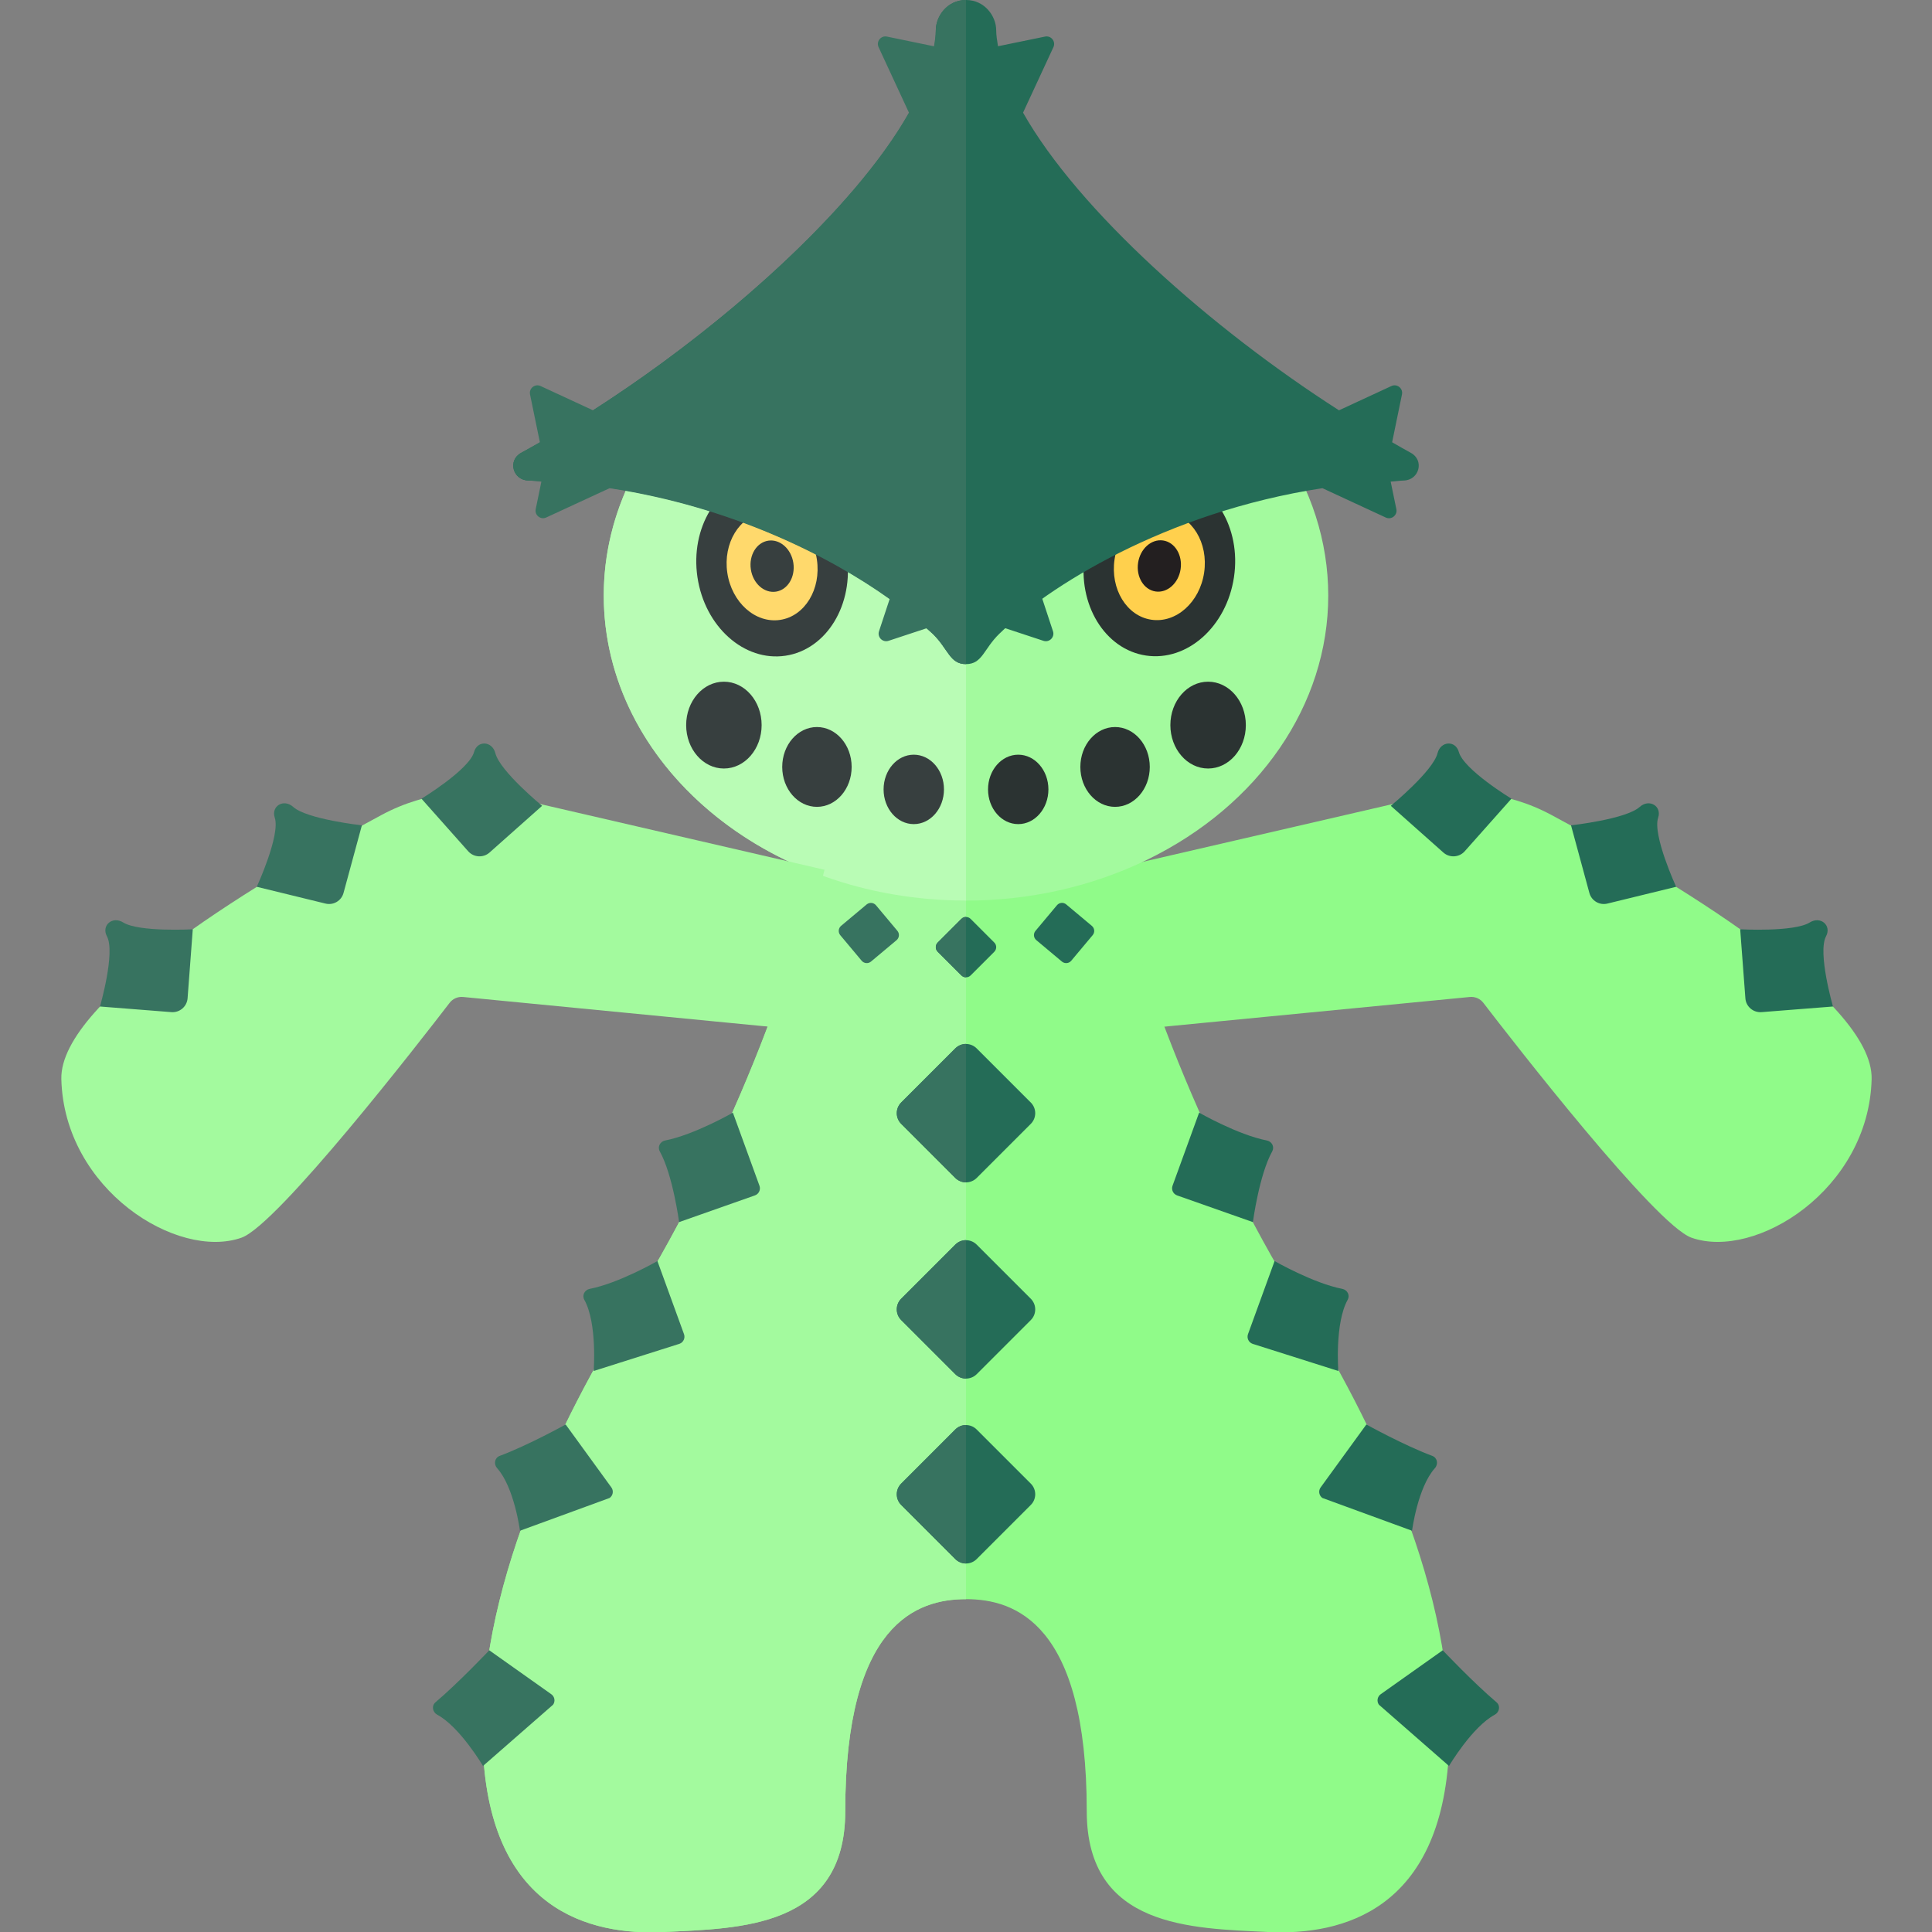 <?xml version="1.0" encoding="utf-8"?>
<!-- Generator: Adobe Illustrator 23.0.6, SVG Export Plug-In . SVG Version: 6.00 Build 0)  -->
<svg version="1.1" xmlns="http://www.w3.org/2000/svg" xmlns:xlink="http://www.w3.org/1999/xlink" x="0px" y="0px" width="32px"
	 height="32px" viewBox="0 0 32 32" enable-background="new 0 0 32 32" xml:space="preserve">
<rect x="0" y="0" width="32" height="32" fill="#808080" stroke="none"/>
<g id="labels">
	<g>
	</g>
</g>
<g id="icons">
	<g>
		<g>
			<path fill="#90FB89" d="M23.3,13.264c0.798-0.245,1.655-0.163,2.39,0.231c1.878,1.006,5.344,3.047,5.31,4.38
				c-0.047,1.828-1.922,3-2.984,2.625c-0.599-0.212-2.972-3.271-3.448-3.891c-0.052-0.068-0.136-0.104-0.222-0.096l-5.331,0.518
				l-0.656-2.625L23.3,13.264z"/>
			<path fill="#246C57" d="M24.26,14.1l0.774-0.871c0,0-0.791-0.481-0.871-0.774c-0.054-0.196-0.301-0.184-0.353,0.021
				c-0.075,0.297-0.774,0.871-0.774,0.871l0.871,0.774C24.01,14.212,24.168,14.203,24.26,14.1z"/>
			<path fill="#246C57" d="M26.628,14.965l1.134-0.277c0,0-0.394-0.856-0.298-1.144c0.064-0.192-0.147-0.32-0.305-0.179
				c-0.228,0.205-1.138,0.305-1.138,0.305l0.303,1.116C26.358,14.92,26.494,15,26.628,14.965z"/>
			<path fill="#246C57" d="M29.178,16.764l1.182-0.093c0,0-0.259-0.896-0.115-1.163c0.096-0.179-0.09-0.341-0.27-0.229
				c-0.26,0.162-1.152,0.113-1.152,0.113l0.086,1.143C28.919,16.673,29.04,16.775,29.178,16.764z"/>
		</g>
		<path fill="#90FB89" d="M21.5,21.55c-1.573-2.533-3-6.188-3-7.625H16h-2.5c0,1.438-1.427,5.092-3,7.625
			C9.25,23.562,7.875,26.375,8,29s1.75,3.062,3,3s3-0.062,3-2c0-3.112,1.187-3.513,2-3.513c0.812,0,2,0.401,2,3.513
			c0,1.938,1.75,1.938,3,2s2.875-0.375,3-3S22.75,23.562,21.5,21.55z"/>
		<path fill="#A3FA9E" d="M13.5,13.925c0,1.438-1.427,5.092-3,7.625C9.25,23.562,7.875,26.375,8,29s1.75,3.062,3,3s3-0.061,3-2
			c0-3.112,1.187-3.513,2-3.513V13.925H13.5z"/>
		<ellipse fill="#A3FA9E" cx="16" cy="9.865" rx="6" ry="5.052"/>
		<path fill="#B9FCB5" d="M16,4.812c-3.314,0-6,2.262-6,5.052s2.686,5.052,6,5.052V4.812z"/>
		<path fill="#377360" d="M11.248,20.242c0,0-0.103-0.781-0.32-1.172c-0.041-0.075,0.005-0.163,0.089-0.18
			c0.485-0.095,1.122-0.461,1.122-0.461l0.44,1.21c0.024,0.065-0.01,0.138-0.076,0.161L11.248,20.242z"/>
		<path fill="#377360" d="M9.833,22.708c0,0,0.062-0.789-0.155-1.18c-0.041-0.075,0.005-0.163,0.089-0.18
			c0.485-0.095,1.122-0.461,1.122-0.461l0.44,1.21c0.024,0.065-0.01,0.138-0.076,0.161L9.833,22.708z"/>
		<path fill="#377360" d="M8.612,25.354c0,0-0.093-0.719-0.378-1.036c-0.06-0.067-0.042-0.172,0.043-0.204
			c0.472-0.176,1.092-0.52,1.092-0.52l0.757,1.042c0.041,0.056,0.028,0.135-0.029,0.175L8.612,25.354z"/>
		<path fill="#377360" d="M8,29.25c0,0-0.382-0.647-0.758-0.849c-0.079-0.043-0.097-0.148-0.029-0.206
			c0.384-0.325,0.891-0.861,0.891-0.861l1.025,0.726c0.058,0.039,0.072,0.118,0.032,0.175L8,29.25z"/>
		<path fill="#246C57" d="M15.823,25.823l-0.896-0.896c-0.098-0.098-0.098-0.256,0-0.354l0.896-0.896
			c0.098-0.098,0.256-0.098,0.354,0l0.896,0.896c0.098,0.098,0.098,0.256,0,0.354l-0.896,0.896
			C16.079,25.921,15.921,25.921,15.823,25.823z"/>
		<path fill="#246C57" d="M16.177,22.761l0.896-0.896c0.098-0.098,0.098-0.256,0-0.354l-0.896-0.896
			c-0.098-0.098-0.256-0.098-0.354,0l-0.896,0.896c-0.098,0.098-0.098,0.256,0,0.354l0.896,0.896
			C15.921,22.858,16.079,22.858,16.177,22.761z"/>
		<path fill="#246C57" d="M16.177,19.511l0.896-0.896c0.098-0.098,0.098-0.256,0-0.354l-0.896-0.896
			c-0.098-0.098-0.256-0.098-0.354,0l-0.896,0.896c-0.098,0.098-0.098,0.256,0,0.354l0.896,0.896
			C15.921,19.608,16.079,19.608,16.177,19.511z"/>
		<path fill="#377360" d="M14.927,24.573c-0.098,0.098-0.098,0.256,0,0.354l0.896,0.896c0.049,0.049,0.113,0.073,0.177,0.073v-2.293
			c-0.064,0-0.128,0.024-0.177,0.073L14.927,24.573z"/>
		<path fill="#377360" d="M15.823,20.614l-0.896,0.896c-0.098,0.098-0.098,0.256,0,0.354l0.896,0.896
			c0.049,0.049,0.113,0.073,0.177,0.073v-2.293C15.936,20.541,15.872,20.565,15.823,20.614z"/>
		<path fill="#377360" d="M15.823,17.364l-0.896,0.896c-0.098,0.098-0.098,0.256,0,0.354l0.896,0.896
			c0.049,0.049,0.113,0.073,0.177,0.073v-2.293C15.936,17.291,15.872,17.315,15.823,17.364z"/>
		<path fill="#246C57" d="M16.077,16.156l0.391-0.391c0.043-0.043,0.043-0.112,0-0.154l-0.391-0.391
			c-0.043-0.043-0.112-0.043-0.154,0l-0.391,0.391c-0.043,0.043-0.043,0.112,0,0.154l0.391,0.391
			C15.965,16.198,16.035,16.198,16.077,16.156z"/>
		<path fill="#246C57" d="M17.743,15.913l0.355-0.424c0.039-0.046,0.033-0.115-0.014-0.154L17.66,14.98
			c-0.046-0.039-0.115-0.033-0.154,0.014l-0.355,0.424c-0.039,0.046-0.033,0.115,0.014,0.154l0.424,0.355
			C17.636,15.965,17.705,15.959,17.743,15.913z"/>
		<path fill="#377360" d="M14.864,15.418l-0.355-0.424c-0.039-0.046-0.107-0.052-0.154-0.014l-0.424,0.355
			c-0.046,0.039-0.052,0.107-0.014,0.154l0.355,0.424c0.039,0.046,0.107,0.052,0.154,0.014l0.424-0.355
			C14.896,15.533,14.902,15.464,14.864,15.418z"/>
		<path fill="#377360" d="M15.923,15.219l-0.391,0.391c-0.043,0.043-0.043,0.112,0,0.154l0.391,0.391
			c0.021,0.021,0.049,0.032,0.077,0.032v-1C15.972,15.187,15.944,15.198,15.923,15.219z"/>
		<path fill="#246C57" d="M20.752,20.242c0,0,0.103-0.781,0.32-1.172c0.041-0.075-0.005-0.163-0.089-0.18
			c-0.485-0.095-1.122-0.461-1.122-0.461l-0.44,1.21c-0.024,0.065,0.01,0.138,0.076,0.161L20.752,20.242z"/>
		<path fill="#246C57" d="M22.167,22.708c0,0-0.062-0.789,0.155-1.18c0.041-0.075-0.005-0.163-0.089-0.18
			c-0.485-0.095-1.122-0.461-1.122-0.461l-0.44,1.21c-0.024,0.065,0.01,0.138,0.076,0.161L22.167,22.708z"/>
		<path fill="#246C57" d="M23.388,25.354c0,0,0.093-0.719,0.378-1.036c0.06-0.067,0.042-0.172-0.043-0.204
			c-0.472-0.176-1.092-0.52-1.092-0.52l-0.757,1.042c-0.041,0.056-0.028,0.135,0.029,0.175L23.388,25.354z"/>
		<path fill="#246C57" d="M24,29.25c0,0,0.382-0.647,0.758-0.849c0.079-0.043,0.097-0.148,0.029-0.206
			c-0.384-0.325-0.891-0.861-0.891-0.861l-1.025,0.726c-0.058,0.039-0.072,0.118-0.032,0.175L24,29.25z"/>
		<path fill="#A3FA9E" d="M8.716,13.264c-0.798-0.245-1.655-0.163-2.39,0.231c-1.878,1.006-5.344,3.047-5.31,4.38
			c0.047,1.828,1.922,3,2.984,2.625c0.599-0.212,2.972-3.271,3.448-3.891c0.052-0.068,0.136-0.104,0.222-0.096L13,17.031
			l0.656-2.625L8.716,13.264z"/>
		<path fill="#377360" d="M7.755,14.1l-0.774-0.871c0,0,0.791-0.481,0.871-0.774c0.054-0.196,0.301-0.184,0.353,0.021
			c0.075,0.297,0.774,0.871,0.774,0.871l-0.871,0.774C8.005,14.212,7.847,14.203,7.755,14.1z"/>
		<path fill="#377360" d="M5.387,14.965l-1.134-0.277c0,0,0.394-0.856,0.298-1.144c-0.064-0.192,0.147-0.32,0.305-0.179
			c0.228,0.205,1.138,0.305,1.138,0.305l-0.303,1.116C5.657,14.92,5.521,15,5.387,14.965z"/>
		<path fill="#377360" d="M2.838,16.764l-1.182-0.093c0,0,0.259-0.896,0.115-1.163c-0.096-0.179,0.09-0.341,0.27-0.229
			c0.26,0.162,1.152,0.113,1.152,0.113l-0.086,1.143C3.096,16.673,2.975,16.775,2.838,16.764z"/>
		<g>
			
				<ellipse transform="matrix(0.989 -0.147 0.147 0.989 -1.241 1.986)" fill="#373F3F" cx="12.792" cy="9.375" rx="1.25" ry="1.5"/>
			
				<ellipse transform="matrix(0.989 -0.147 0.147 0.989 -1.241 1.986)" fill="#FFD96C" cx="12.792" cy="9.375" rx="0.75" ry="0.9"/>
			
				<ellipse transform="matrix(0.989 -0.147 0.147 0.989 -1.241 1.986)" fill="#373F3F" cx="12.792" cy="9.375" rx="0.356" ry="0.427"/>
		</g>
		<g>
			
				<ellipse transform="matrix(0.147 -0.989 0.989 0.147 7.107 26.993)" fill="#2B3332" cx="19.208" cy="9.375" rx="1.5" ry="1.25"/>
			
				<ellipse transform="matrix(0.147 -0.989 0.989 0.147 7.107 26.993)" fill="#FFD04D" cx="19.208" cy="9.375" rx="0.9" ry="0.75"/>
			
				<ellipse transform="matrix(0.147 -0.989 0.989 0.147 7.107 26.993)" fill="#231F20" cx="19.208" cy="9.375" rx="0.427" ry="0.356"/>
		</g>
		<path fill="#246C57" d="M23.367,7.5c-0.102-0.055-0.206-0.116-0.309-0.175l0.163-0.792c0.021-0.101-0.082-0.182-0.175-0.139
			l-0.868,0.402c-2.12-1.358-4.318-3.31-5.233-4.93l0.503-1.085c0.043-0.093-0.038-0.196-0.139-0.175L16.53,0.766
			C16.516,0.676,16.5,0.585,16.5,0.5C16.5,0.271,16.312,0,16,0c-0.313,0-0.5,0.271-0.5,0.5c0,1.989-3.819,5.357-6.867,7
			C8.405,7.622,8.491,7.952,8.75,7.959c3.284,0.088,5.784,1.649,6.701,2.541C15.708,10.75,15.729,11,16,11s0.292-0.25,0.549-0.5
			c0.786-0.765,2.743-2.016,5.355-2.414l1.049,0.486c0.093,0.043,0.196-0.038,0.175-0.139l-0.094-0.456
			c0.074-0.003,0.142-0.016,0.217-0.018C23.509,7.952,23.595,7.622,23.367,7.5z"/>
		<path fill="#377360" d="M16,0v11c-0.271,0-0.292-0.25-0.549-0.5c-0.029-0.029-0.074-0.063-0.107-0.093l-0.627,0.207
			c-0.097,0.032-0.19-0.06-0.158-0.158l0.176-0.533c-0.996-0.712-2.613-1.528-4.638-1.837L9.048,8.571
			C8.955,8.615,8.852,8.533,8.873,8.433l0.094-0.456C8.893,7.973,8.825,7.961,8.75,7.959C8.491,7.952,8.405,7.622,8.633,7.5
			c0.102-0.055,0.206-0.116,0.309-0.175L8.779,6.533C8.758,6.432,8.861,6.351,8.954,6.394l0.868,0.402
			c2.12-1.358,4.318-3.31,5.233-4.93l-0.503-1.085c-0.043-0.093,0.038-0.196,0.139-0.175l0.779,0.161
			c0.014-0.09,0.03-0.181,0.03-0.266C15.5,0.271,15.687,0,16,0z"/>
		<path fill="#246C57" d="M17.283,10.614l-1.231-0.406l0.983-0.983l0.406,1.231C17.473,10.553,17.381,10.646,17.283,10.614z"/>
		<ellipse fill="#373F3F" cx="15.135" cy="13.075" rx="0.5" ry="0.575"/>
		<ellipse fill="#373F3F" cx="13.531" cy="12.703" rx="0.575" ry="0.661"/>
		<ellipse fill="#373F3F" cx="11.99" cy="12.01" rx="0.625" ry="0.719"/>
		<ellipse fill="#2B3332" cx="16.865" cy="13.075" rx="0.5" ry="0.575"/>
		<ellipse fill="#2B3332" cx="18.469" cy="12.703" rx="0.575" ry="0.661"/>
		<ellipse fill="#2B3332" cx="20.01" cy="12.01" rx="0.625" ry="0.719"/>
	</g>
</g>
</svg>
